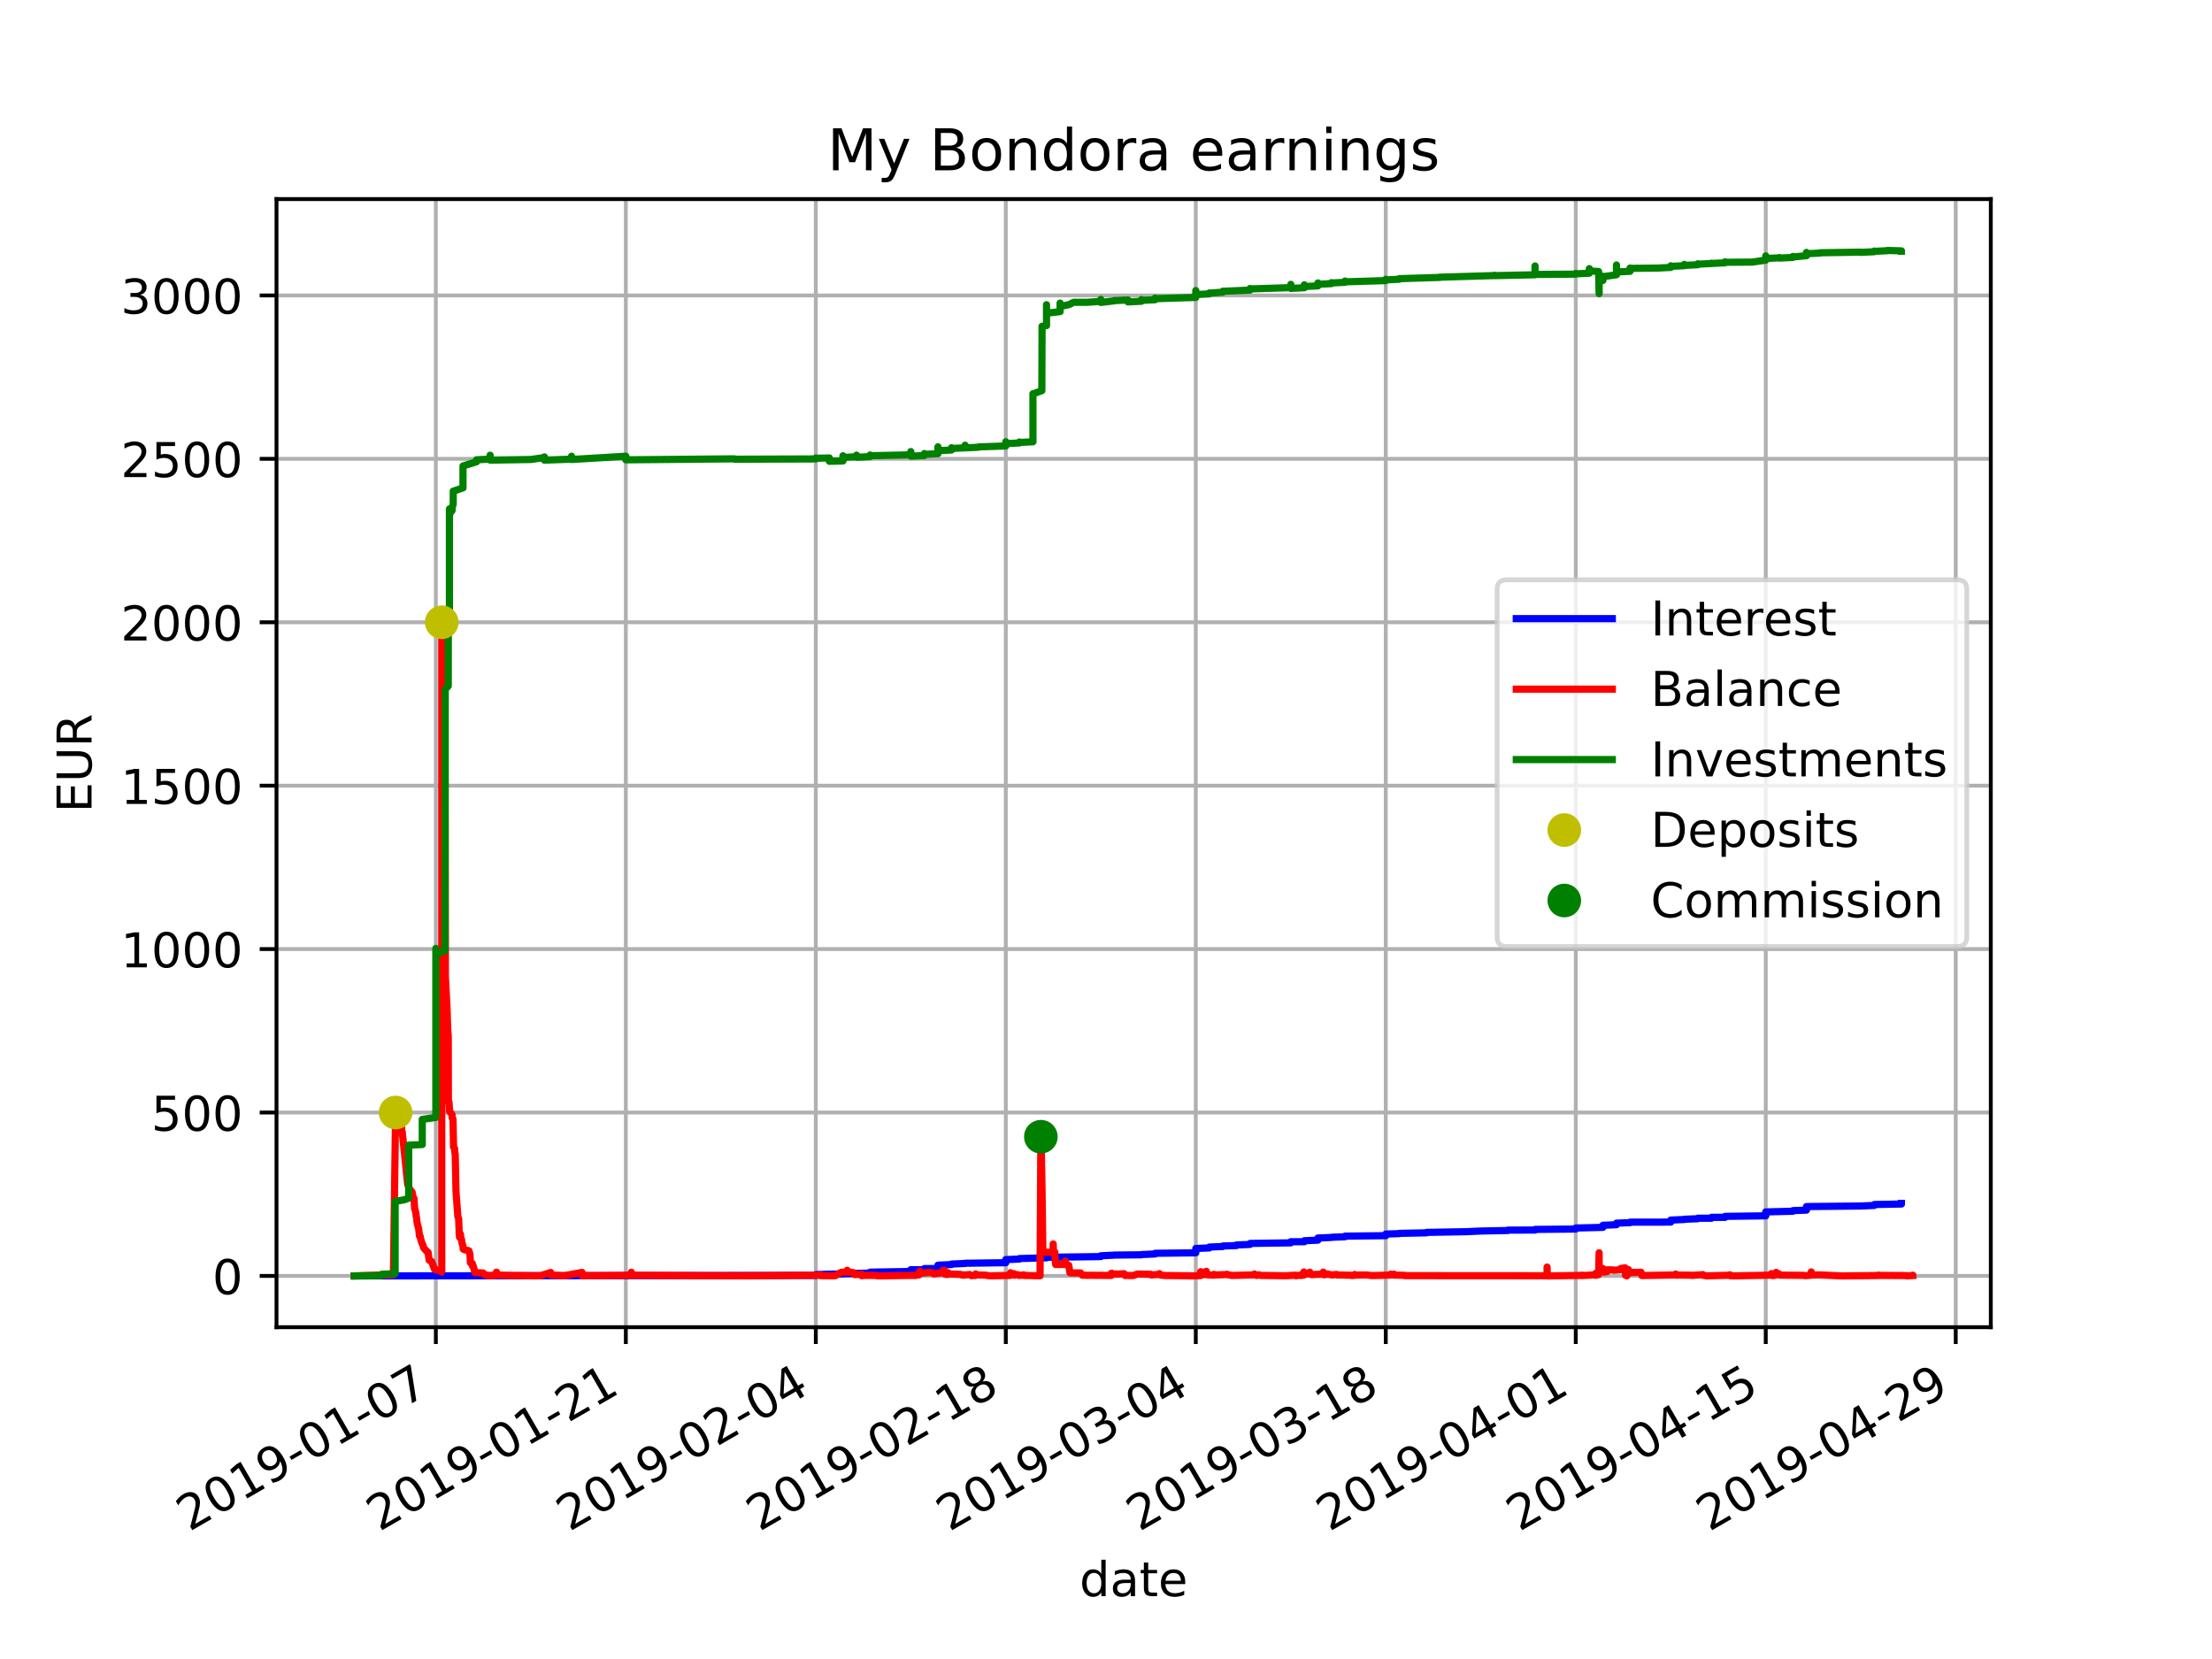 <?xml version="1.0" encoding="utf-8" standalone="no"?>
<!DOCTYPE svg PUBLIC "-//W3C//DTD SVG 1.1//EN"
  "http://www.w3.org/Graphics/SVG/1.1/DTD/svg11.dtd">
<!-- Created with matplotlib (http://matplotlib.org/) -->
<svg height="345.6pt" version="1.1" viewBox="0 0 460.8 345.6" width="460.8pt" xmlns="http://www.w3.org/2000/svg" xmlns:xlink="http://www.w3.org/1999/xlink">
 <defs>
  <style type="text/css">
*{stroke-linecap:butt;stroke-linejoin:round;}
  </style>
 </defs>
 <g id="figure_1">
  <g id="patch_1">
   <path d="M 0 345.6 
L 460.8 345.6 
L 460.8 0 
L 0 0 
z
" style="fill:#ffffff;"/>
  </g>
  <g id="axes_1">
   <g id="patch_2">
    <path d="M 57.6 276.48 
L 414.72 276.48 
L 414.72 41.472 
L 57.6 41.472 
z
" style="fill:#ffffff;"/>
   </g>
   <g id="matplotlib.axis_1">
    <g id="xtick_1">
     <g id="line2d_1">
      <path clip-path="url(#p6dc572ec14)" d="M 90.795 276.48 
L 90.795 41.472 
" style="fill:none;stroke:#b0b0b0;stroke-linecap:square;stroke-width:0.8;"/>
     </g>
     <g id="line2d_2">
      <defs>
       <path d="M 0 0 
L 0 3.5 
" id="m1a61792fec" style="stroke:#000000;stroke-width:0.8;"/>
      </defs>
      <g>
       <use style="stroke:#000000;stroke-width:0.8;" x="90.795" xlink:href="#m1a61792fec" y="276.48"/>
      </g>
     </g>
     <g id="text_1">
      <!-- 2019-01-07 -->
      <defs>
       <path d="M 19.188 8.297 
L 53.609 8.297 
L 53.609 0 
L 7.328 0 
L 7.328 8.297 
Q 12.938 14.109 22.625 23.891 
Q 32.328 33.688 34.812 36.531 
Q 39.547 41.844 41.422 45.531 
Q 43.312 49.219 43.312 52.781 
Q 43.312 58.594 39.234 62.25 
Q 35.156 65.922 28.609 65.922 
Q 23.969 65.922 18.812 64.312 
Q 13.672 62.703 7.812 59.422 
L 7.812 69.391 
Q 13.766 71.781 18.938 73 
Q 24.125 74.219 28.422 74.219 
Q 39.75 74.219 46.484 68.547 
Q 53.219 62.891 53.219 53.422 
Q 53.219 48.922 51.531 44.891 
Q 49.859 40.875 45.406 35.406 
Q 44.188 33.984 37.641 27.219 
Q 31.109 20.453 19.188 8.297 
z
" id="DejaVuSans-32"/>
       <path d="M 31.781 66.406 
Q 24.172 66.406 20.328 58.906 
Q 16.5 51.422 16.5 36.375 
Q 16.5 21.391 20.328 13.891 
Q 24.172 6.391 31.781 6.391 
Q 39.453 6.391 43.281 13.891 
Q 47.125 21.391 47.125 36.375 
Q 47.125 51.422 43.281 58.906 
Q 39.453 66.406 31.781 66.406 
z
M 31.781 74.219 
Q 44.047 74.219 50.516 64.516 
Q 56.984 54.828 56.984 36.375 
Q 56.984 17.969 50.516 8.266 
Q 44.047 -1.422 31.781 -1.422 
Q 19.531 -1.422 13.062 8.266 
Q 6.594 17.969 6.594 36.375 
Q 6.594 54.828 13.062 64.516 
Q 19.531 74.219 31.781 74.219 
z
" id="DejaVuSans-30"/>
       <path d="M 12.406 8.297 
L 28.516 8.297 
L 28.516 63.922 
L 10.984 60.406 
L 10.984 69.391 
L 28.422 72.906 
L 38.281 72.906 
L 38.281 8.297 
L 54.391 8.297 
L 54.391 0 
L 12.406 0 
z
" id="DejaVuSans-31"/>
       <path d="M 10.984 1.516 
L 10.984 10.5 
Q 14.703 8.734 18.5 7.812 
Q 22.312 6.891 25.984 6.891 
Q 35.75 6.891 40.891 13.453 
Q 46.047 20.016 46.781 33.406 
Q 43.953 29.203 39.594 26.953 
Q 35.25 24.703 29.984 24.703 
Q 19.047 24.703 12.672 31.312 
Q 6.297 37.938 6.297 49.422 
Q 6.297 60.641 12.938 67.422 
Q 19.578 74.219 30.609 74.219 
Q 43.266 74.219 49.922 64.516 
Q 56.594 54.828 56.594 36.375 
Q 56.594 19.141 48.406 8.859 
Q 40.234 -1.422 26.422 -1.422 
Q 22.703 -1.422 18.891 -0.688 
Q 15.094 0.047 10.984 1.516 
z
M 30.609 32.422 
Q 37.25 32.422 41.125 36.953 
Q 45.016 41.5 45.016 49.422 
Q 45.016 57.281 41.125 61.844 
Q 37.25 66.406 30.609 66.406 
Q 23.969 66.406 20.094 61.844 
Q 16.219 57.281 16.219 49.422 
Q 16.219 41.5 20.094 36.953 
Q 23.969 32.422 30.609 32.422 
z
" id="DejaVuSans-39"/>
       <path d="M 4.891 31.391 
L 31.203 31.391 
L 31.203 23.391 
L 4.891 23.391 
z
" id="DejaVuSans-2d"/>
       <path d="M 8.203 72.906 
L 55.078 72.906 
L 55.078 68.703 
L 28.609 0 
L 18.312 0 
L 43.219 64.594 
L 8.203 64.594 
z
" id="DejaVuSans-37"/>
      </defs>
      <g transform="translate(39.425 319.118)rotate(-30)scale(0.1 -0.1)">
       <use xlink:href="#DejaVuSans-32"/>
       <use x="63.623" xlink:href="#DejaVuSans-30"/>
       <use x="127.246" xlink:href="#DejaVuSans-31"/>
       <use x="190.869" xlink:href="#DejaVuSans-39"/>
       <use x="254.492" xlink:href="#DejaVuSans-2d"/>
       <use x="290.576" xlink:href="#DejaVuSans-30"/>
       <use x="354.199" xlink:href="#DejaVuSans-31"/>
       <use x="417.822" xlink:href="#DejaVuSans-2d"/>
       <use x="453.906" xlink:href="#DejaVuSans-30"/>
       <use x="517.529" xlink:href="#DejaVuSans-37"/>
      </g>
     </g>
    </g>
    <g id="xtick_2">
     <g id="line2d_3">
      <path clip-path="url(#p6dc572ec14)" d="M 130.372 276.48 
L 130.372 41.472 
" style="fill:none;stroke:#b0b0b0;stroke-linecap:square;stroke-width:0.8;"/>
     </g>
     <g id="line2d_4">
      <g>
       <use style="stroke:#000000;stroke-width:0.8;" x="130.372" xlink:href="#m1a61792fec" y="276.48"/>
      </g>
     </g>
     <g id="text_2">
      <!-- 2019-01-21 -->
      <g transform="translate(79.003 319.118)rotate(-30)scale(0.1 -0.1)">
       <use xlink:href="#DejaVuSans-32"/>
       <use x="63.623" xlink:href="#DejaVuSans-30"/>
       <use x="127.246" xlink:href="#DejaVuSans-31"/>
       <use x="190.869" xlink:href="#DejaVuSans-39"/>
       <use x="254.492" xlink:href="#DejaVuSans-2d"/>
       <use x="290.576" xlink:href="#DejaVuSans-30"/>
       <use x="354.199" xlink:href="#DejaVuSans-31"/>
       <use x="417.822" xlink:href="#DejaVuSans-2d"/>
       <use x="453.906" xlink:href="#DejaVuSans-32"/>
       <use x="517.529" xlink:href="#DejaVuSans-31"/>
      </g>
     </g>
    </g>
    <g id="xtick_3">
     <g id="line2d_5">
      <path clip-path="url(#p6dc572ec14)" d="M 169.95 276.48 
L 169.95 41.472 
" style="fill:none;stroke:#b0b0b0;stroke-linecap:square;stroke-width:0.8;"/>
     </g>
     <g id="line2d_6">
      <g>
       <use style="stroke:#000000;stroke-width:0.8;" x="169.95" xlink:href="#m1a61792fec" y="276.48"/>
      </g>
     </g>
     <g id="text_3">
      <!-- 2019-02-04 -->
      <defs>
       <path d="M 37.797 64.312 
L 12.891 25.391 
L 37.797 25.391 
z
M 35.203 72.906 
L 47.609 72.906 
L 47.609 25.391 
L 58.016 25.391 
L 58.016 17.188 
L 47.609 17.188 
L 47.609 0 
L 37.797 0 
L 37.797 17.188 
L 4.891 17.188 
L 4.891 26.703 
z
" id="DejaVuSans-34"/>
      </defs>
      <g transform="translate(118.58 319.118)rotate(-30)scale(0.1 -0.1)">
       <use xlink:href="#DejaVuSans-32"/>
       <use x="63.623" xlink:href="#DejaVuSans-30"/>
       <use x="127.246" xlink:href="#DejaVuSans-31"/>
       <use x="190.869" xlink:href="#DejaVuSans-39"/>
       <use x="254.492" xlink:href="#DejaVuSans-2d"/>
       <use x="290.576" xlink:href="#DejaVuSans-30"/>
       <use x="354.199" xlink:href="#DejaVuSans-32"/>
       <use x="417.822" xlink:href="#DejaVuSans-2d"/>
       <use x="453.906" xlink:href="#DejaVuSans-30"/>
       <use x="517.529" xlink:href="#DejaVuSans-34"/>
      </g>
     </g>
    </g>
    <g id="xtick_4">
     <g id="line2d_7">
      <path clip-path="url(#p6dc572ec14)" d="M 209.527 276.48 
L 209.527 41.472 
" style="fill:none;stroke:#b0b0b0;stroke-linecap:square;stroke-width:0.8;"/>
     </g>
     <g id="line2d_8">
      <g>
       <use style="stroke:#000000;stroke-width:0.8;" x="209.527" xlink:href="#m1a61792fec" y="276.48"/>
      </g>
     </g>
     <g id="text_4">
      <!-- 2019-02-18 -->
      <defs>
       <path d="M 31.781 34.625 
Q 24.75 34.625 20.719 30.859 
Q 16.703 27.094 16.703 20.516 
Q 16.703 13.922 20.719 10.156 
Q 24.75 6.391 31.781 6.391 
Q 38.812 6.391 42.859 10.172 
Q 46.922 13.969 46.922 20.516 
Q 46.922 27.094 42.891 30.859 
Q 38.875 34.625 31.781 34.625 
z
M 21.922 38.812 
Q 15.578 40.375 12.031 44.719 
Q 8.5 49.078 8.5 55.328 
Q 8.5 64.062 14.719 69.141 
Q 20.953 74.219 31.781 74.219 
Q 42.672 74.219 48.875 69.141 
Q 55.078 64.062 55.078 55.328 
Q 55.078 49.078 51.531 44.719 
Q 48 40.375 41.703 38.812 
Q 48.828 37.156 52.797 32.312 
Q 56.781 27.484 56.781 20.516 
Q 56.781 9.906 50.312 4.234 
Q 43.844 -1.422 31.781 -1.422 
Q 19.734 -1.422 13.25 4.234 
Q 6.781 9.906 6.781 20.516 
Q 6.781 27.484 10.781 32.312 
Q 14.797 37.156 21.922 38.812 
z
M 18.312 54.391 
Q 18.312 48.734 21.844 45.562 
Q 25.391 42.391 31.781 42.391 
Q 38.141 42.391 41.719 45.562 
Q 45.312 48.734 45.312 54.391 
Q 45.312 60.062 41.719 63.234 
Q 38.141 66.406 31.781 66.406 
Q 25.391 66.406 21.844 63.234 
Q 18.312 60.062 18.312 54.391 
z
" id="DejaVuSans-38"/>
      </defs>
      <g transform="translate(158.158 319.118)rotate(-30)scale(0.1 -0.1)">
       <use xlink:href="#DejaVuSans-32"/>
       <use x="63.623" xlink:href="#DejaVuSans-30"/>
       <use x="127.246" xlink:href="#DejaVuSans-31"/>
       <use x="190.869" xlink:href="#DejaVuSans-39"/>
       <use x="254.492" xlink:href="#DejaVuSans-2d"/>
       <use x="290.576" xlink:href="#DejaVuSans-30"/>
       <use x="354.199" xlink:href="#DejaVuSans-32"/>
       <use x="417.822" xlink:href="#DejaVuSans-2d"/>
       <use x="453.906" xlink:href="#DejaVuSans-31"/>
       <use x="517.529" xlink:href="#DejaVuSans-38"/>
      </g>
     </g>
    </g>
    <g id="xtick_5">
     <g id="line2d_9">
      <path clip-path="url(#p6dc572ec14)" d="M 249.105 276.48 
L 249.105 41.472 
" style="fill:none;stroke:#b0b0b0;stroke-linecap:square;stroke-width:0.8;"/>
     </g>
     <g id="line2d_10">
      <g>
       <use style="stroke:#000000;stroke-width:0.8;" x="249.105" xlink:href="#m1a61792fec" y="276.48"/>
      </g>
     </g>
     <g id="text_5">
      <!-- 2019-03-04 -->
      <defs>
       <path d="M 40.578 39.312 
Q 47.656 37.797 51.625 33 
Q 55.609 28.219 55.609 21.188 
Q 55.609 10.406 48.188 4.484 
Q 40.766 -1.422 27.094 -1.422 
Q 22.516 -1.422 17.656 -0.516 
Q 12.797 0.391 7.625 2.203 
L 7.625 11.719 
Q 11.719 9.328 16.594 8.109 
Q 21.484 6.891 26.812 6.891 
Q 36.078 6.891 40.938 10.547 
Q 45.797 14.203 45.797 21.188 
Q 45.797 27.641 41.281 31.266 
Q 36.766 34.906 28.719 34.906 
L 20.219 34.906 
L 20.219 43.016 
L 29.109 43.016 
Q 36.375 43.016 40.234 45.922 
Q 44.094 48.828 44.094 54.297 
Q 44.094 59.906 40.109 62.906 
Q 36.141 65.922 28.719 65.922 
Q 24.656 65.922 20.016 65.031 
Q 15.375 64.156 9.812 62.312 
L 9.812 71.094 
Q 15.438 72.656 20.344 73.438 
Q 25.25 74.219 29.594 74.219 
Q 40.828 74.219 47.359 69.109 
Q 53.906 64.016 53.906 55.328 
Q 53.906 49.266 50.438 45.094 
Q 46.969 40.922 40.578 39.312 
z
" id="DejaVuSans-33"/>
      </defs>
      <g transform="translate(197.735 319.118)rotate(-30)scale(0.1 -0.1)">
       <use xlink:href="#DejaVuSans-32"/>
       <use x="63.623" xlink:href="#DejaVuSans-30"/>
       <use x="127.246" xlink:href="#DejaVuSans-31"/>
       <use x="190.869" xlink:href="#DejaVuSans-39"/>
       <use x="254.492" xlink:href="#DejaVuSans-2d"/>
       <use x="290.576" xlink:href="#DejaVuSans-30"/>
       <use x="354.199" xlink:href="#DejaVuSans-33"/>
       <use x="417.822" xlink:href="#DejaVuSans-2d"/>
       <use x="453.906" xlink:href="#DejaVuSans-30"/>
       <use x="517.529" xlink:href="#DejaVuSans-34"/>
      </g>
     </g>
    </g>
    <g id="xtick_6">
     <g id="line2d_11">
      <path clip-path="url(#p6dc572ec14)" d="M 288.682 276.48 
L 288.682 41.472 
" style="fill:none;stroke:#b0b0b0;stroke-linecap:square;stroke-width:0.8;"/>
     </g>
     <g id="line2d_12">
      <g>
       <use style="stroke:#000000;stroke-width:0.8;" x="288.682" xlink:href="#m1a61792fec" y="276.48"/>
      </g>
     </g>
     <g id="text_6">
      <!-- 2019-03-18 -->
      <g transform="translate(237.313 319.118)rotate(-30)scale(0.1 -0.1)">
       <use xlink:href="#DejaVuSans-32"/>
       <use x="63.623" xlink:href="#DejaVuSans-30"/>
       <use x="127.246" xlink:href="#DejaVuSans-31"/>
       <use x="190.869" xlink:href="#DejaVuSans-39"/>
       <use x="254.492" xlink:href="#DejaVuSans-2d"/>
       <use x="290.576" xlink:href="#DejaVuSans-30"/>
       <use x="354.199" xlink:href="#DejaVuSans-33"/>
       <use x="417.822" xlink:href="#DejaVuSans-2d"/>
       <use x="453.906" xlink:href="#DejaVuSans-31"/>
       <use x="517.529" xlink:href="#DejaVuSans-38"/>
      </g>
     </g>
    </g>
    <g id="xtick_7">
     <g id="line2d_13">
      <path clip-path="url(#p6dc572ec14)" d="M 328.26 276.48 
L 328.26 41.472 
" style="fill:none;stroke:#b0b0b0;stroke-linecap:square;stroke-width:0.8;"/>
     </g>
     <g id="line2d_14">
      <g>
       <use style="stroke:#000000;stroke-width:0.8;" x="328.26" xlink:href="#m1a61792fec" y="276.48"/>
      </g>
     </g>
     <g id="text_7">
      <!-- 2019-04-01 -->
      <g transform="translate(276.89 319.118)rotate(-30)scale(0.1 -0.1)">
       <use xlink:href="#DejaVuSans-32"/>
       <use x="63.623" xlink:href="#DejaVuSans-30"/>
       <use x="127.246" xlink:href="#DejaVuSans-31"/>
       <use x="190.869" xlink:href="#DejaVuSans-39"/>
       <use x="254.492" xlink:href="#DejaVuSans-2d"/>
       <use x="290.576" xlink:href="#DejaVuSans-30"/>
       <use x="354.199" xlink:href="#DejaVuSans-34"/>
       <use x="417.822" xlink:href="#DejaVuSans-2d"/>
       <use x="453.906" xlink:href="#DejaVuSans-30"/>
       <use x="517.529" xlink:href="#DejaVuSans-31"/>
      </g>
     </g>
    </g>
    <g id="xtick_8">
     <g id="line2d_15">
      <path clip-path="url(#p6dc572ec14)" d="M 367.837 276.48 
L 367.837 41.472 
" style="fill:none;stroke:#b0b0b0;stroke-linecap:square;stroke-width:0.8;"/>
     </g>
     <g id="line2d_16">
      <g>
       <use style="stroke:#000000;stroke-width:0.8;" x="367.837" xlink:href="#m1a61792fec" y="276.48"/>
      </g>
     </g>
     <g id="text_8">
      <!-- 2019-04-15 -->
      <defs>
       <path d="M 10.797 72.906 
L 49.516 72.906 
L 49.516 64.594 
L 19.828 64.594 
L 19.828 46.734 
Q 21.969 47.469 24.109 47.828 
Q 26.266 48.188 28.422 48.188 
Q 40.625 48.188 47.75 41.5 
Q 54.891 34.812 54.891 23.391 
Q 54.891 11.625 47.562 5.094 
Q 40.234 -1.422 26.906 -1.422 
Q 22.312 -1.422 17.547 -0.641 
Q 12.797 0.141 7.719 1.703 
L 7.719 11.625 
Q 12.109 9.234 16.797 8.062 
Q 21.484 6.891 26.703 6.891 
Q 35.156 6.891 40.078 11.328 
Q 45.016 15.766 45.016 23.391 
Q 45.016 31 40.078 35.438 
Q 35.156 39.891 26.703 39.891 
Q 22.75 39.891 18.812 39.016 
Q 14.891 38.141 10.797 36.281 
z
" id="DejaVuSans-35"/>
      </defs>
      <g transform="translate(316.468 319.118)rotate(-30)scale(0.1 -0.1)">
       <use xlink:href="#DejaVuSans-32"/>
       <use x="63.623" xlink:href="#DejaVuSans-30"/>
       <use x="127.246" xlink:href="#DejaVuSans-31"/>
       <use x="190.869" xlink:href="#DejaVuSans-39"/>
       <use x="254.492" xlink:href="#DejaVuSans-2d"/>
       <use x="290.576" xlink:href="#DejaVuSans-30"/>
       <use x="354.199" xlink:href="#DejaVuSans-34"/>
       <use x="417.822" xlink:href="#DejaVuSans-2d"/>
       <use x="453.906" xlink:href="#DejaVuSans-31"/>
       <use x="517.529" xlink:href="#DejaVuSans-35"/>
      </g>
     </g>
    </g>
    <g id="xtick_9">
     <g id="line2d_17">
      <path clip-path="url(#p6dc572ec14)" d="M 407.415 276.48 
L 407.415 41.472 
" style="fill:none;stroke:#b0b0b0;stroke-linecap:square;stroke-width:0.8;"/>
     </g>
     <g id="line2d_18">
      <g>
       <use style="stroke:#000000;stroke-width:0.8;" x="407.415" xlink:href="#m1a61792fec" y="276.48"/>
      </g>
     </g>
     <g id="text_9">
      <!-- 2019-04-29 -->
      <g transform="translate(356.046 319.118)rotate(-30)scale(0.1 -0.1)">
       <use xlink:href="#DejaVuSans-32"/>
       <use x="63.623" xlink:href="#DejaVuSans-30"/>
       <use x="127.246" xlink:href="#DejaVuSans-31"/>
       <use x="190.869" xlink:href="#DejaVuSans-39"/>
       <use x="254.492" xlink:href="#DejaVuSans-2d"/>
       <use x="290.576" xlink:href="#DejaVuSans-30"/>
       <use x="354.199" xlink:href="#DejaVuSans-34"/>
       <use x="417.822" xlink:href="#DejaVuSans-2d"/>
       <use x="453.906" xlink:href="#DejaVuSans-32"/>
       <use x="517.529" xlink:href="#DejaVuSans-39"/>
      </g>
     </g>
    </g>
    <g id="text_10">
     <!-- date -->
     <defs>
      <path d="M 45.406 46.391 
L 45.406 75.984 
L 54.391 75.984 
L 54.391 0 
L 45.406 0 
L 45.406 8.203 
Q 42.578 3.328 38.25 0.953 
Q 33.938 -1.422 27.875 -1.422 
Q 17.969 -1.422 11.734 6.484 
Q 5.516 14.406 5.516 27.297 
Q 5.516 40.188 11.734 48.094 
Q 17.969 56 27.875 56 
Q 33.938 56 38.25 53.625 
Q 42.578 51.266 45.406 46.391 
z
M 14.797 27.297 
Q 14.797 17.391 18.875 11.75 
Q 22.953 6.109 30.078 6.109 
Q 37.203 6.109 41.297 11.75 
Q 45.406 17.391 45.406 27.297 
Q 45.406 37.203 41.297 42.844 
Q 37.203 48.484 30.078 48.484 
Q 22.953 48.484 18.875 42.844 
Q 14.797 37.203 14.797 27.297 
z
" id="DejaVuSans-64"/>
      <path d="M 34.281 27.484 
Q 23.391 27.484 19.188 25 
Q 14.984 22.516 14.984 16.5 
Q 14.984 11.719 18.141 8.906 
Q 21.297 6.109 26.703 6.109 
Q 34.188 6.109 38.703 11.406 
Q 43.219 16.703 43.219 25.484 
L 43.219 27.484 
z
M 52.203 31.203 
L 52.203 0 
L 43.219 0 
L 43.219 8.297 
Q 40.141 3.328 35.547 0.953 
Q 30.953 -1.422 24.312 -1.422 
Q 15.922 -1.422 10.953 3.297 
Q 6 8.016 6 15.922 
Q 6 25.141 12.172 29.828 
Q 18.359 34.516 30.609 34.516 
L 43.219 34.516 
L 43.219 35.406 
Q 43.219 41.609 39.141 45 
Q 35.062 48.391 27.688 48.391 
Q 23 48.391 18.547 47.266 
Q 14.109 46.141 10.016 43.891 
L 10.016 52.203 
Q 14.938 54.109 19.578 55.047 
Q 24.219 56 28.609 56 
Q 40.484 56 46.344 49.844 
Q 52.203 43.703 52.203 31.203 
z
" id="DejaVuSans-61"/>
      <path d="M 18.312 70.219 
L 18.312 54.688 
L 36.812 54.688 
L 36.812 47.703 
L 18.312 47.703 
L 18.312 18.016 
Q 18.312 11.328 20.141 9.422 
Q 21.969 7.516 27.594 7.516 
L 36.812 7.516 
L 36.812 0 
L 27.594 0 
Q 17.188 0 13.234 3.875 
Q 9.281 7.766 9.281 18.016 
L 9.281 47.703 
L 2.688 47.703 
L 2.688 54.688 
L 9.281 54.688 
L 9.281 70.219 
z
" id="DejaVuSans-74"/>
      <path d="M 56.203 29.594 
L 56.203 25.203 
L 14.891 25.203 
Q 15.484 15.922 20.484 11.062 
Q 25.484 6.203 34.422 6.203 
Q 39.594 6.203 44.453 7.469 
Q 49.312 8.734 54.109 11.281 
L 54.109 2.781 
Q 49.266 0.734 44.188 -0.344 
Q 39.109 -1.422 33.891 -1.422 
Q 20.797 -1.422 13.156 6.188 
Q 5.516 13.812 5.516 26.812 
Q 5.516 40.234 12.766 48.109 
Q 20.016 56 32.328 56 
Q 43.359 56 49.781 48.891 
Q 56.203 41.797 56.203 29.594 
z
M 47.219 32.234 
Q 47.125 39.594 43.094 43.984 
Q 39.062 48.391 32.422 48.391 
Q 24.906 48.391 20.391 44.141 
Q 15.875 39.891 15.188 32.172 
z
" id="DejaVuSans-65"/>
     </defs>
     <g transform="translate(224.885 332.518)scale(0.1 -0.1)">
      <use xlink:href="#DejaVuSans-64"/>
      <use x="63.477" xlink:href="#DejaVuSans-61"/>
      <use x="124.756" xlink:href="#DejaVuSans-74"/>
      <use x="163.965" xlink:href="#DejaVuSans-65"/>
     </g>
    </g>
   </g>
   <g id="matplotlib.axis_2">
    <g id="ytick_1">
     <g id="line2d_19">
      <path clip-path="url(#p6dc572ec14)" d="M 57.6 265.798 
L 414.72 265.798 
" style="fill:none;stroke:#b0b0b0;stroke-linecap:square;stroke-width:0.8;"/>
     </g>
     <g id="line2d_20">
      <defs>
       <path d="M 0 0 
L -3.5 0 
" id="m0365a1ef6f" style="stroke:#000000;stroke-width:0.8;"/>
      </defs>
      <g>
       <use style="stroke:#000000;stroke-width:0.8;" x="57.6" xlink:href="#m0365a1ef6f" y="265.798"/>
      </g>
     </g>
     <g id="text_11">
      <!-- 0 -->
      <g transform="translate(44.237 269.597)scale(0.1 -0.1)">
       <use xlink:href="#DejaVuSans-30"/>
      </g>
     </g>
    </g>
    <g id="ytick_2">
     <g id="line2d_21">
      <path clip-path="url(#p6dc572ec14)" d="M 57.6 231.755 
L 414.72 231.755 
" style="fill:none;stroke:#b0b0b0;stroke-linecap:square;stroke-width:0.8;"/>
     </g>
     <g id="line2d_22">
      <g>
       <use style="stroke:#000000;stroke-width:0.8;" x="57.6" xlink:href="#m0365a1ef6f" y="231.755"/>
      </g>
     </g>
     <g id="text_12">
      <!-- 500 -->
      <g transform="translate(31.512 235.554)scale(0.1 -0.1)">
       <use xlink:href="#DejaVuSans-35"/>
       <use x="63.623" xlink:href="#DejaVuSans-30"/>
       <use x="127.246" xlink:href="#DejaVuSans-30"/>
      </g>
     </g>
    </g>
    <g id="ytick_3">
     <g id="line2d_23">
      <path clip-path="url(#p6dc572ec14)" d="M 57.6 197.712 
L 414.72 197.712 
" style="fill:none;stroke:#b0b0b0;stroke-linecap:square;stroke-width:0.8;"/>
     </g>
     <g id="line2d_24">
      <g>
       <use style="stroke:#000000;stroke-width:0.8;" x="57.6" xlink:href="#m0365a1ef6f" y="197.712"/>
      </g>
     </g>
     <g id="text_13">
      <!-- 1000 -->
      <g transform="translate(25.15 201.512)scale(0.1 -0.1)">
       <use xlink:href="#DejaVuSans-31"/>
       <use x="63.623" xlink:href="#DejaVuSans-30"/>
       <use x="127.246" xlink:href="#DejaVuSans-30"/>
       <use x="190.869" xlink:href="#DejaVuSans-30"/>
      </g>
     </g>
    </g>
    <g id="ytick_4">
     <g id="line2d_25">
      <path clip-path="url(#p6dc572ec14)" d="M 57.6 163.67 
L 414.72 163.67 
" style="fill:none;stroke:#b0b0b0;stroke-linecap:square;stroke-width:0.8;"/>
     </g>
     <g id="line2d_26">
      <g>
       <use style="stroke:#000000;stroke-width:0.8;" x="57.6" xlink:href="#m0365a1ef6f" y="163.67"/>
      </g>
     </g>
     <g id="text_14">
      <!-- 1500 -->
      <g transform="translate(25.15 167.469)scale(0.1 -0.1)">
       <use xlink:href="#DejaVuSans-31"/>
       <use x="63.623" xlink:href="#DejaVuSans-35"/>
       <use x="127.246" xlink:href="#DejaVuSans-30"/>
       <use x="190.869" xlink:href="#DejaVuSans-30"/>
      </g>
     </g>
    </g>
    <g id="ytick_5">
     <g id="line2d_27">
      <path clip-path="url(#p6dc572ec14)" d="M 57.6 129.627 
L 414.72 129.627 
" style="fill:none;stroke:#b0b0b0;stroke-linecap:square;stroke-width:0.8;"/>
     </g>
     <g id="line2d_28">
      <g>
       <use style="stroke:#000000;stroke-width:0.8;" x="57.6" xlink:href="#m0365a1ef6f" y="129.627"/>
      </g>
     </g>
     <g id="text_15">
      <!-- 2000 -->
      <g transform="translate(25.15 133.426)scale(0.1 -0.1)">
       <use xlink:href="#DejaVuSans-32"/>
       <use x="63.623" xlink:href="#DejaVuSans-30"/>
       <use x="127.246" xlink:href="#DejaVuSans-30"/>
       <use x="190.869" xlink:href="#DejaVuSans-30"/>
      </g>
     </g>
    </g>
    <g id="ytick_6">
     <g id="line2d_29">
      <path clip-path="url(#p6dc572ec14)" d="M 57.6 95.584 
L 414.72 95.584 
" style="fill:none;stroke:#b0b0b0;stroke-linecap:square;stroke-width:0.8;"/>
     </g>
     <g id="line2d_30">
      <g>
       <use style="stroke:#000000;stroke-width:0.8;" x="57.6" xlink:href="#m0365a1ef6f" y="95.584"/>
      </g>
     </g>
     <g id="text_16">
      <!-- 2500 -->
      <g transform="translate(25.15 99.383)scale(0.1 -0.1)">
       <use xlink:href="#DejaVuSans-32"/>
       <use x="63.623" xlink:href="#DejaVuSans-35"/>
       <use x="127.246" xlink:href="#DejaVuSans-30"/>
       <use x="190.869" xlink:href="#DejaVuSans-30"/>
      </g>
     </g>
    </g>
    <g id="ytick_7">
     <g id="line2d_31">
      <path clip-path="url(#p6dc572ec14)" d="M 57.6 61.541 
L 414.72 61.541 
" style="fill:none;stroke:#b0b0b0;stroke-linecap:square;stroke-width:0.8;"/>
     </g>
     <g id="line2d_32">
      <g>
       <use style="stroke:#000000;stroke-width:0.8;" x="57.6" xlink:href="#m0365a1ef6f" y="61.541"/>
      </g>
     </g>
     <g id="text_17">
      <!-- 3000 -->
      <g transform="translate(25.15 65.341)scale(0.1 -0.1)">
       <use xlink:href="#DejaVuSans-33"/>
       <use x="63.623" xlink:href="#DejaVuSans-30"/>
       <use x="127.246" xlink:href="#DejaVuSans-30"/>
       <use x="190.869" xlink:href="#DejaVuSans-30"/>
      </g>
     </g>
    </g>
    <g id="text_18">
     <!-- EUR -->
     <defs>
      <path d="M 9.812 72.906 
L 55.906 72.906 
L 55.906 64.594 
L 19.672 64.594 
L 19.672 43.016 
L 54.391 43.016 
L 54.391 34.719 
L 19.672 34.719 
L 19.672 8.297 
L 56.781 8.297 
L 56.781 0 
L 9.812 0 
z
" id="DejaVuSans-45"/>
      <path d="M 8.688 72.906 
L 18.609 72.906 
L 18.609 28.609 
Q 18.609 16.891 22.844 11.734 
Q 27.094 6.594 36.625 6.594 
Q 46.094 6.594 50.344 11.734 
Q 54.594 16.891 54.594 28.609 
L 54.594 72.906 
L 64.5 72.906 
L 64.5 27.391 
Q 64.5 13.141 57.438 5.859 
Q 50.391 -1.422 36.625 -1.422 
Q 22.797 -1.422 15.734 5.859 
Q 8.688 13.141 8.688 27.391 
z
" id="DejaVuSans-55"/>
      <path d="M 44.391 34.188 
Q 47.562 33.109 50.562 29.594 
Q 53.562 26.078 56.594 19.922 
L 66.609 0 
L 56 0 
L 46.688 18.703 
Q 43.062 26.031 39.672 28.422 
Q 36.281 30.812 30.422 30.812 
L 19.672 30.812 
L 19.672 0 
L 9.812 0 
L 9.812 72.906 
L 32.078 72.906 
Q 44.578 72.906 50.734 67.672 
Q 56.891 62.453 56.891 51.906 
Q 56.891 45.016 53.688 40.469 
Q 50.484 35.938 44.391 34.188 
z
M 19.672 64.797 
L 19.672 38.922 
L 32.078 38.922 
Q 39.203 38.922 42.844 42.219 
Q 46.484 45.516 46.484 51.906 
Q 46.484 58.297 42.844 61.547 
Q 39.203 64.797 32.078 64.797 
z
" id="DejaVuSans-52"/>
     </defs>
     <g transform="translate(19.07 169.269)rotate(-90)scale(0.1 -0.1)">
      <use xlink:href="#DejaVuSans-45"/>
      <use x="63.184" xlink:href="#DejaVuSans-55"/>
      <use x="136.377" xlink:href="#DejaVuSans-52"/>
     </g>
    </g>
   </g>
   <g id="line2d_33">
    <path clip-path="url(#p6dc572ec14)" d="M 73.833 265.798 
L 169.95 265.689 
L 169.95 265.518 
L 175.604 265.363 
L 175.604 265.346 
L 181.258 265.2 
L 181.258 265.015 
L 189.738 264.87 
L 189.738 264.503 
L 189.738 264.503 
L 192.565 264.503 
L 192.565 264.394 
L 192.565 264.266 
L 195.392 264.266 
L 195.392 264.161 
L 195.392 263.564 
L 198.219 263.429 
L 198.219 263.324 
L 201.046 263.202 
L 201.046 263.158 
L 209.527 263.044 
L 209.527 262.394 
L 212.354 262.291 
L 212.354 262.18 
L 218.008 262.023 
L 218.008 261.914 
L 218.008 261.914 
L 229.316 261.771 
L 229.316 261.602 
L 229.316 261.602 
L 232.143 261.467 
L 232.143 261.454 
L 237.797 261.397 
L 237.797 261.349 
L 240.624 261.225 
L 240.624 261.084 
L 249.105 260.984 
L 249.105 260.08 
L 251.932 259.969 
L 251.932 259.789 
L 254.759 259.662 
L 254.759 259.563 
L 257.586 259.474 
L 257.586 259.347 
L 260.413 259.236 
L 260.413 259.027 
L 268.894 258.906 
L 268.894 258.677 
L 271.721 258.677 
L 271.721 258.572 
L 271.721 258.465 
L 274.547 258.348 
L 274.547 257.902 
L 274.547 257.902 
L 277.374 257.783 
L 277.374 257.745 
L 280.201 257.635 
L 280.201 257.511 
L 288.682 257.413 
L 288.682 257.075 
L 291.509 256.984 
L 291.509 256.934 
L 297.163 256.818 
L 297.163 256.818 
L 297.163 256.729 
L 305.644 256.584 
L 305.644 256.574 
L 308.471 256.448 
L 308.471 256.447 
L 314.125 256.334 
L 314.125 256.334 
L 314.125 256.259 
L 319.779 256.238 
L 319.779 256.174 
L 319.779 256.109 
L 328.26 256.031 
L 328.26 255.818 
L 333.914 255.683 
L 333.914 255.248 
L 336.741 255.135 
L 336.741 254.805 
L 339.568 254.703 
L 339.568 254.602 
L 348.049 254.586 
L 348.049 254.499 
L 348.049 254.165 
L 350.876 254.045 
L 350.876 253.991 
L 353.703 253.882 
L 353.703 253.882 
L 353.703 253.778 
L 356.53 253.778 
L 356.53 253.699 
L 356.53 253.594 
L 359.357 253.594 
L 359.357 253.517 
L 359.357 253.392 
L 367.837 253.28 
L 367.837 252.464 
L 373.491 252.323 
L 373.491 252.196 
L 376.318 252.088 
L 376.318 251.35 
L 387.626 251.234 
L 390.453 251.112 
L 390.453 250.922 
L 396.107 250.819 
L 396.107 250.685 
L 396.107 250.685 
" style="fill:none;stroke:#0000ff;stroke-linecap:square;stroke-width:1.5;"/>
   </g>
   <g id="line2d_34">
    <path clip-path="url(#p6dc572ec14)" d="M 73.833 265.798 
L 81.958 265.525 
L 82.413 231.483 
L 82.994 231.619 
L 83.103 232.096 
L 83.336 232.164 
L 83.433 232.844 
L 83.543 233.117 
L 83.679 235.568 
L 83.8 235.84 
L 84.918 246.734 
L 85.38 247.755 
L 85.859 248.368 
L 86.076 249.593 
L 86.242 249.662 
L 86.382 251.84 
L 86.478 252.045 
L 86.644 252.793 
L 86.675 253.202 
L 86.779 253.747 
L 86.889 254.7 
L 87.014 255.245 
L 87.228 256.062 
L 87.383 257.491 
L 87.529 257.559 
L 87.669 258.24 
L 87.872 258.921 
L 88.068 259.262 
L 88.253 259.942 
L 88.848 260.623 
L 89.18 260.896 
L 89.402 262.53 
L 89.922 262.802 
L 90.073 263.211 
L 90.533 264.436 
L 91.9 264.845 
L 91.971 264.981 
L 92.003 264.64 
L 92.025 264.776 
L 92.027 128.605 
L 92.136 129.694 
L 92.303 134.188 
L 92.424 135.481 
L 92.54 140.724 
L 92.692 145.49 
L 92.785 203.431 
L 93.122 209.897 
L 93.271 214.663 
L 93.381 215.753 
L 93.408 229.492 
L 93.531 229.56 
L 93.661 231.535 
L 94.176 232.204 
L 94.182 232.856 
L 94.36 233.129 
L 94.412 235.171 
L 94.481 238.984 
L 94.598 239.034 
L 94.696 239.238 
L 94.785 240.328 
L 94.832 240.464 
L 94.987 247.885 
L 95.023 248.702 
L 95.382 253.468 
L 95.55 253.877 
L 95.663 257.077 
L 95.728 257.757 
L 95.911 257.075 
L 96.032 258.097 
L 96.151 258.233 
L 96.227 258.912 
L 96.449 259.525 
L 96.493 260.206 
L 96.761 260.342 
L 97.674 260.546 
L 97.899 261.295 
L 97.994 263.065 
L 98.392 263.201 
L 98.395 263.678 
L 98.582 263.746 
L 98.954 265.108 
L 100.61 265.175 
L 100.814 265.379 
L 100.857 265.515 
L 101.778 265.72 
L 103.074 265.698 
L 103.429 265.013 
L 103.462 265.149 
L 103.635 265.557 
L 103.666 265.625 
L 106.348 265.693 
L 112.591 265.761 
L 114.718 265.071 
L 114.751 265.616 
L 117.564 265.752 
L 121.246 265.064 
L 121.255 265.132 
L 121.283 265.745 
L 131.516 265.676 
L 131.516 265.026 
L 131.523 265.706 
L 132.144 265.665 
L 143.546 265.732 
L 154.69 265.774 
L 170.911 265.658 
L 170.911 265.535 
L 170.949 265.739 
L 170.996 265.722 
L 171.115 265.702 
L 171.397 265.77 
L 173.999 265.757 
L 175.208 265.051 
L 176.488 264.985 
L 176.488 264.627 
L 176.58 264.968 
L 177.745 265.103 
L 177.745 265.097 
L 178.063 265.505 
L 179.375 265.483 
L 179.538 265.763 
L 179.569 265.483 
L 179.657 265.551 
L 179.679 265.687 
L 182.485 265.684 
L 182.567 265.752 
L 183.292 265.794 
L 190.603 265.677 
L 190.653 265.723 
L 190.666 265.654 
L 191.115 265.546 
L 191.115 265.482 
L 191.21 265.619 
L 191.502 265.554 
L 191.581 264.827 
L 191.596 264.895 
L 191.711 265.099 
L 191.782 265.235 
L 193.465 265.082 
L 193.465 265.016 
L 193.48 265.084 
L 193.556 265.084 
L 194.397 265.176 
L 194.529 265.38 
L 196.314 265.131 
L 196.372 264.688 
L 196.577 264.71 
L 196.661 264.879 
L 196.706 264.643 
L 196.746 264.983 
L 196.813 265.256 
L 196.885 265.318 
L 196.906 265.455 
L 197.37 265.495 
L 197.526 265.132 
L 197.595 265.2 
L 197.629 265.404 
L 200.162 265.478 
L 200.278 265.587 
L 200.73 265.649 
L 200.788 265.553 
L 200.808 265.621 
L 202.015 265.51 
L 202.015 265.495 
L 202.06 265.563 
L 202.361 265.755 
L 202.361 265.734 
L 202.953 265.687 
L 203.073 265.515 
L 203.083 265.583 
L 203.158 265.719 
L 203.241 265.379 
L 203.312 265.515 
L 203.421 265.583 
L 203.421 265.58 
L 205.451 265.646 
L 205.658 265.713 
L 205.658 265.711 
L 206.153 265.779 
L 210.468 265.692 
L 210.516 265.129 
L 210.574 265.197 
L 210.838 265.394 
L 211.044 265.459 
L 211.05 265.595 
L 211.252 265.33 
L 211.287 265.466 
L 211.34 265.656 
L 211.561 265.56 
L 211.561 265.537 
L 212.138 265.565 
L 212.14 265.633 
L 212.271 265.701 
L 213.233 265.608 
L 213.233 265.561 
L 213.334 265.698 
L 216.662 265.773 
L 216.83 236.774 
L 216.915 238.852 
L 217.067 247.224 
L 217.246 260.562 
L 217.472 260.611 
L 217.507 260.679 
L 217.871 260.883 
L 219.366 260.84 
L 219.399 259.136 
L 219.452 260.77 
L 219.734 260.838 
L 219.835 262.881 
L 219.903 263.017 
L 219.921 263.426 
L 221.814 263.416 
L 221.932 262.718 
L 221.946 263.058 
L 222.05 263.466 
L 222.05 263.463 
L 222.639 263.583 
L 222.887 265.145 
L 223.612 265.179 
L 225.115 265.178 
L 225.487 265.655 
L 231.496 265.699 
L 231.496 265.259 
L 231.584 265.396 
L 231.659 265.249 
L 231.67 265.454 
L 234.084 265.361 
L 234.084 265.319 
L 234.238 265.387 
L 234.393 265.727 
L 234.437 265.687 
L 236.041 265.724 
L 236.954 265.398 
L 239.74 265.461 
L 239.807 265.598 
L 241.522 265.471 
L 241.522 265.323 
L 241.603 265.391 
L 241.78 265.634 
L 242.725 265.712 
L 248.92 265.78 
L 248.92 265.779 
L 250.109 265.715 
L 250.109 264.923 
L 250.375 264.992 
L 250.507 265.373 
L 250.711 265.425 
L 250.721 265.561 
L 250.821 265.483 
L 251.283 265.535 
L 251.283 265.522 
L 251.283 264.832 
L 251.364 265.104 
L 251.592 265.581 
L 252.863 265.648 
L 252.863 265.567 
L 252.863 265.473 
L 252.948 265.609 
L 255.592 265.508 
L 255.592 265.446 
L 255.905 265.582 
L 255.905 265.565 
L 256.299 265.635 
L 256.514 265.703 
L 261.309 265.585 
L 261.309 265.392 
L 261.355 265.46 
L 261.777 265.702 
L 261.777 265.697 
L 262.244 265.628 
L 262.244 265.56 
L 262.265 265.628 
L 262.698 265.696 
L 267.886 265.761 
L 267.886 265.755 
L 268.068 265.753 
L 269.868 265.65 
L 269.868 265.628 
L 269.915 265.764 
L 270.948 265.627 
L 270.948 265.592 
L 270.989 265.728 
L 271.407 265.617 
L 271.469 265.581 
L 271.557 265.649 
L 271.617 264.981 
L 271.692 265.458 
L 272.604 265.348 
L 272.604 265.337 
L 272.745 265.334 
L 272.844 265.025 
L 272.85 265.297 
L 272.98 265.386 
L 273.177 265.522 
L 275.557 265.428 
L 275.659 265.01 
L 275.828 265.555 
L 276.574 265.449 
L 276.574 265.381 
L 276.597 265.449 
L 277.312 265.541 
L 277.428 265.609 
L 278.333 265.495 
L 278.333 265.479 
L 278.402 265.548 
L 278.573 265.603 
L 278.573 265.53 
L 278.707 265.598 
L 281.425 265.658 
L 281.629 265.726 
L 282.213 265.671 
L 282.213 265.495 
L 282.259 265.631 
L 284.719 265.597 
L 285.782 265.731 
L 285.782 265.731 
L 289.714 265.618 
L 289.714 265.423 
L 289.721 265.491 
L 290.377 265.626 
L 290.377 265.545 
L 290.377 265.423 
L 290.41 265.628 
L 292.612 265.673 
L 292.671 265.741 
L 322.05 265.762 
L 322.285 265.081 
L 322.285 263.955 
L 322.33 265.793 
L 329.362 265.695 
L 329.362 265.646 
L 329.403 265.714 
L 329.719 265.651 
L 329.836 265.717 
L 329.836 265.707 
L 331.961 265.596 
L 331.961 265.554 
L 332.164 265.622 
L 332.424 265.26 
L 332.446 265.328 
L 332.477 265.669 
L 332.543 265.652 
L 333.02 265.522 
L 333.125 260.982 
L 333.13 263.758 
L 333.255 264.302 
L 333.906 264.256 
L 333.906 264.942 
L 334.09 265.01 
L 334.796 264.899 
L 334.796 264.519 
L 336.115 264.557 
L 336.174 264.625 
L 336.174 264.623 
L 337.604 264.51 
L 337.604 264.257 
L 338.531 264.111 
L 338.604 264.451 
L 338.627 265.677 
L 338.899 265.777 
L 339.006 265.117 
L 339.135 265.167 
L 339.244 264.488 
L 339.284 265.169 
L 340.436 265.056 
L 340.436 265.017 
L 340.52 265.085 
L 340.537 265.082 
L 341.845 265.037 
L 342.027 265.718 
L 349.01 265.601 
L 349.062 265.411 
L 349.191 265.454 
L 349.29 265.658 
L 349.29 265.619 
L 352.347 265.651 
L 352.58 265.712 
L 352.58 265.671 
L 354.673 265.554 
L 354.709 265.514 
L 354.752 265.65 
L 354.782 265.597 
L 354.788 265.665 
L 355.161 265.722 
L 355.519 265.785 
L 360.26 265.656 
L 360.355 265.56 
L 360.446 265.765 
L 361.297 265.785 
L 368.816 265.641 
L 368.925 265.389 
L 369.061 265.681 
L 368.987 265.323 
L 369.102 265.638 
L 369.102 265.594 
L 369.172 265.662 
L 369.321 265.73 
L 370 265.616 
L 370 265.057 
L 370.11 265.253 
L 370.223 265.385 
L 370.223 265.368 
L 370.28 265.305 
L 370.343 265.368 
L 370.575 265.363 
L 370.758 265.635 
L 375.647 265.679 
L 376.113 265.747 
L 377.234 265.653 
L 377.314 264.962 
L 377.333 265.166 
L 377.796 265.622 
L 378.986 265.581 
L 383.508 265.794 
L 391.326 265.714 
L 391.326 265.623 
L 391.37 265.691 
L 397.188 265.726 
L 397.305 265.793 
L 397.305 265.792 
L 398.366 265.714 
L 398.483 265.648 
L 398.487 265.716 
" style="fill:none;stroke:#ff0000;stroke-linecap:square;stroke-width:1.5;"/>
   </g>
   <g id="line2d_35">
    <path clip-path="url(#p6dc572ec14)" d="M 73.833 265.798 
L 79.487 265.73 
L 79.487 265.457 
L 82.314 265.321 
L 82.314 250.274 
L 84.236 249.934 
L 85.141 249.593 
L 85.141 238.564 
L 87.968 238.427 
L 87.968 233.185 
L 90.795 232.776 
L 90.795 197.576 
L 90.795 198.734 
L 92.692 198.053 
L 92.756 143.584 
L 93.381 142.904 
L 93.396 129.981 
L 93.622 129.3 
L 93.622 106.015 
L 93.622 107.043 
L 94.176 106.374 
L 94.182 105.722 
L 94.411 105.041 
L 94.416 102.317 
L 96.448 101.636 
L 96.448 97.075 
L 99.275 96.19 
L 99.275 95.781 
L 99.275 95.782 
L 102.102 95.646 
L 102.102 94.829 
L 102.102 95.856 
L 110.583 95.72 
L 113.41 95.311 
L 113.41 95.175 
L 113.41 95.856 
L 119.064 95.652 
L 119.064 95.039 
L 119.064 95.72 
L 130.372 95.039 
L 130.372 95.107 
L 130.372 95.788 
L 152.988 95.584 
L 152.988 95.665 
L 169.95 95.604 
L 169.95 95.399 
L 169.95 95.469 
L 172.777 95.4 
L 172.777 95.412 
L 172.777 96.098 
L 175.604 96.03 
L 175.604 94.941 
L 175.604 95.289 
L 178.431 95.153 
L 178.431 94.813 
L 178.431 95.26 
L 181.258 95.124 
L 181.258 94.783 
L 181.258 94.941 
L 189.738 94.748 
L 189.738 94.067 
L 189.738 95.026 
L 192.565 94.89 
L 192.565 94.481 
L 192.565 94.648 
L 195.392 94.512 
L 195.392 93.082 
L 195.392 93.88 
L 198.219 93.744 
L 198.219 93.267 
L 198.219 93.424 
L 201.046 93.288 
L 201.046 92.743 
L 201.046 93.301 
L 203.873 93.165 
L 203.873 93.097 
L 203.873 93.097 
L 209.527 92.903 
L 209.527 92.018 
L 209.527 92.413 
L 212.354 92.277 
L 212.354 92.073 
L 212.354 92.167 
L 215.181 92.031 
L 215.181 82.022 
L 215.181 82.061 
L 217.037 81.38 
L 217.08 67.968 
L 218.008 67.831 
L 218.008 63.474 
L 218.008 65.254 
L 220.835 64.914 
L 220.835 63.144 
L 220.835 63.854 
L 222.73 63.446 
L 223.662 62.969 
L 223.662 62.969 
L 226.489 62.976 
L 229.316 62.771 
L 229.316 62.363 
L 229.316 63.006 
L 232.143 62.665 
L 232.143 62.597 
L 232.143 62.625 
L 234.97 62.489 
L 234.97 62.889 
L 237.797 62.752 
L 237.797 62.412 
L 237.797 62.575 
L 240.624 62.439 
L 240.624 62.099 
L 240.624 62.229 
L 249.105 61.957 
L 249.105 60.527 
L 249.105 61.357 
L 251.932 61.22 
L 251.932 61.016 
L 251.932 61.064 
L 254.759 60.86 
L 254.759 60.656 
L 254.759 60.677 
L 260.413 60.434 
L 260.413 60.093 
L 260.413 60.188 
L 268.894 59.919 
L 268.894 59.238 
L 268.894 60.077 
L 271.721 59.941 
L 271.721 59.328 
L 271.721 59.693 
L 274.547 59.556 
L 274.547 58.944 
L 274.547 59.219 
L 277.374 59.083 
L 277.374 58.878 
L 277.374 58.948 
L 280.201 58.812 
L 280.201 58.54 
L 280.201 58.709 
L 288.682 58.454 
L 288.682 58.182 
L 288.682 58.308 
L 291.509 58.172 
L 291.509 58.035 
L 291.509 58.054 
L 299.99 57.787 
L 299.99 57.719 
L 299.99 57.745 
L 311.298 57.406 
L 311.298 57.337 
L 311.298 57.422 
L 319.779 57.239 
L 319.779 55.4 
L 319.779 57.173 
L 328.26 57.105 
L 328.26 56.969 
L 328.26 57.046 
L 331.087 56.91 
L 331.087 55.957 
L 331.087 56.43 
L 333.02 56.56 
L 333.125 61.169 
L 333.126 58.445 
L 333.906 58.427 
L 333.914 57.543 
L 333.914 57.648 
L 336.741 57.239 
L 336.741 55.197 
L 336.741 56.656 
L 339.568 56.52 
L 339.568 55.839 
L 339.568 55.904 
L 345.222 55.847 
L 348.049 55.711 
L 348.049 55.371 
L 348.049 55.485 
L 350.876 55.349 
L 350.876 55.077 
L 350.876 55.284 
L 353.703 55.148 
L 353.703 54.944 
L 353.703 55.032 
L 356.53 54.895 
L 356.53 54.827 
L 356.53 54.884 
L 359.357 54.748 
L 359.357 54.544 
L 359.357 54.637 
L 365.01 54.603 
L 367.837 54.194 
L 367.837 53.309 
L 367.837 53.849 
L 370.664 53.713 
L 370.664 53.645 
L 370.664 53.763 
L 373.491 53.627 
L 373.491 53.423 
L 373.491 53.537 
L 376.318 53.265 
L 376.318 52.584 
L 376.318 52.858 
L 379.145 52.721 
L 379.145 52.653 
L 379.145 52.658 
L 387.626 52.523 
L 387.626 52.564 
L 387.626 52.57 
L 387.626 52.57 
L 390.453 52.434 
L 390.453 52.297 
L 390.453 52.358 
L 393.28 52.222 
L 393.28 52.154 
L 393.28 52.175 
L 396.107 52.257 
L 396.107 52.329 
L 396.107 52.329 
" style="fill:none;stroke:#008000;stroke-linecap:square;stroke-width:1.5;"/>
   </g>
   <g id="line2d_36">
    <defs>
     <path d="M 0 3 
C 0.796 3 1.559 2.684 2.121 2.121 
C 2.684 1.559 3 0.796 3 0 
C 3 -0.796 2.684 -1.559 2.121 -2.121 
C 1.559 -2.684 0.796 -3 0 -3 
C -0.796 -3 -1.559 -2.684 -2.121 -2.121 
C -2.684 -1.559 -3 -0.796 -3 0 
C -3 0.796 -2.684 1.559 -2.121 2.121 
C -1.559 2.684 -0.796 3 0 3 
z
" id="m77dfea9e8a" style="stroke:#bfbf00;"/>
    </defs>
    <g clip-path="url(#p6dc572ec14)">
     <use style="fill:#bfbf00;stroke:#bfbf00;" x="82.413" xlink:href="#m77dfea9e8a" y="231.755"/>
     <use style="fill:#bfbf00;stroke:#bfbf00;" x="92.027" xlink:href="#m77dfea9e8a" y="129.627"/>
    </g>
   </g>
   <g id="line2d_37">
    <defs>
     <path d="M 0 3 
C 0.796 3 1.559 2.684 2.121 2.121 
C 2.684 1.559 3 0.796 3 0 
C 3 -0.796 2.684 -1.559 2.121 -2.121 
C 1.559 -2.684 0.796 -3 0 -3 
C -0.796 -3 -1.559 -2.684 -2.121 -2.121 
C -2.684 -1.559 -3 -0.796 -3 0 
C -3 0.796 -2.684 1.559 -2.121 2.121 
C -1.559 2.684 -0.796 3 0 3 
z
" id="m5e84bc09a5" style="stroke:#008000;"/>
    </defs>
    <g clip-path="url(#p6dc572ec14)">
     <use style="fill:#008000;stroke:#008000;" x="216.83" xlink:href="#m5e84bc09a5" y="236.799"/>
    </g>
   </g>
   <g id="patch_3">
    <path d="M 57.6 276.48 
L 57.6 41.472 
" style="fill:none;stroke:#000000;stroke-linecap:square;stroke-linejoin:miter;stroke-width:0.8;"/>
   </g>
   <g id="patch_4">
    <path d="M 414.72 276.48 
L 414.72 41.472 
" style="fill:none;stroke:#000000;stroke-linecap:square;stroke-linejoin:miter;stroke-width:0.8;"/>
   </g>
   <g id="patch_5">
    <path d="M 57.6 276.48 
L 414.72 276.48 
" style="fill:none;stroke:#000000;stroke-linecap:square;stroke-linejoin:miter;stroke-width:0.8;"/>
   </g>
   <g id="patch_6">
    <path d="M 57.6 41.472 
L 414.72 41.472 
" style="fill:none;stroke:#000000;stroke-linecap:square;stroke-linejoin:miter;stroke-width:0.8;"/>
   </g>
   <g id="text_19">
    <!-- My Bondora earnings -->
    <defs>
     <path d="M 9.812 72.906 
L 24.516 72.906 
L 43.109 23.297 
L 61.812 72.906 
L 76.516 72.906 
L 76.516 0 
L 66.891 0 
L 66.891 64.016 
L 48.094 14.016 
L 38.188 14.016 
L 19.391 64.016 
L 19.391 0 
L 9.812 0 
z
" id="DejaVuSans-4d"/>
     <path d="M 32.172 -5.078 
Q 28.375 -14.844 24.75 -17.812 
Q 21.141 -20.797 15.094 -20.797 
L 7.906 -20.797 
L 7.906 -13.281 
L 13.188 -13.281 
Q 16.891 -13.281 18.938 -11.516 
Q 21 -9.766 23.484 -3.219 
L 25.094 0.875 
L 2.984 54.688 
L 12.5 54.688 
L 29.594 11.922 
L 46.688 54.688 
L 56.203 54.688 
z
" id="DejaVuSans-79"/>
     <path id="DejaVuSans-20"/>
     <path d="M 19.672 34.812 
L 19.672 8.109 
L 35.5 8.109 
Q 43.453 8.109 47.281 11.406 
Q 51.125 14.703 51.125 21.484 
Q 51.125 28.328 47.281 31.562 
Q 43.453 34.812 35.5 34.812 
z
M 19.672 64.797 
L 19.672 42.828 
L 34.281 42.828 
Q 41.5 42.828 45.031 45.531 
Q 48.578 48.25 48.578 53.812 
Q 48.578 59.328 45.031 62.062 
Q 41.5 64.797 34.281 64.797 
z
M 9.812 72.906 
L 35.016 72.906 
Q 46.297 72.906 52.391 68.219 
Q 58.5 63.531 58.5 54.891 
Q 58.5 48.188 55.375 44.234 
Q 52.25 40.281 46.188 39.312 
Q 53.469 37.75 57.5 32.781 
Q 61.531 27.828 61.531 20.406 
Q 61.531 10.641 54.891 5.312 
Q 48.25 0 35.984 0 
L 9.812 0 
z
" id="DejaVuSans-42"/>
     <path d="M 30.609 48.391 
Q 23.391 48.391 19.188 42.75 
Q 14.984 37.109 14.984 27.297 
Q 14.984 17.484 19.156 11.844 
Q 23.344 6.203 30.609 6.203 
Q 37.797 6.203 41.984 11.859 
Q 46.188 17.531 46.188 27.297 
Q 46.188 37.016 41.984 42.703 
Q 37.797 48.391 30.609 48.391 
z
M 30.609 56 
Q 42.328 56 49.016 48.375 
Q 55.719 40.766 55.719 27.297 
Q 55.719 13.875 49.016 6.219 
Q 42.328 -1.422 30.609 -1.422 
Q 18.844 -1.422 12.172 6.219 
Q 5.516 13.875 5.516 27.297 
Q 5.516 40.766 12.172 48.375 
Q 18.844 56 30.609 56 
z
" id="DejaVuSans-6f"/>
     <path d="M 54.891 33.016 
L 54.891 0 
L 45.906 0 
L 45.906 32.719 
Q 45.906 40.484 42.875 44.328 
Q 39.844 48.188 33.797 48.188 
Q 26.516 48.188 22.312 43.547 
Q 18.109 38.922 18.109 30.906 
L 18.109 0 
L 9.078 0 
L 9.078 54.688 
L 18.109 54.688 
L 18.109 46.188 
Q 21.344 51.125 25.703 53.562 
Q 30.078 56 35.797 56 
Q 45.219 56 50.047 50.172 
Q 54.891 44.344 54.891 33.016 
z
" id="DejaVuSans-6e"/>
     <path d="M 41.109 46.297 
Q 39.594 47.172 37.812 47.578 
Q 36.031 48 33.891 48 
Q 26.266 48 22.188 43.047 
Q 18.109 38.094 18.109 28.812 
L 18.109 0 
L 9.078 0 
L 9.078 54.688 
L 18.109 54.688 
L 18.109 46.188 
Q 20.953 51.172 25.484 53.578 
Q 30.031 56 36.531 56 
Q 37.453 56 38.578 55.875 
Q 39.703 55.766 41.062 55.516 
z
" id="DejaVuSans-72"/>
     <path d="M 9.422 54.688 
L 18.406 54.688 
L 18.406 0 
L 9.422 0 
z
M 9.422 75.984 
L 18.406 75.984 
L 18.406 64.594 
L 9.422 64.594 
z
" id="DejaVuSans-69"/>
     <path d="M 45.406 27.984 
Q 45.406 37.75 41.375 43.109 
Q 37.359 48.484 30.078 48.484 
Q 22.859 48.484 18.828 43.109 
Q 14.797 37.75 14.797 27.984 
Q 14.797 18.266 18.828 12.891 
Q 22.859 7.516 30.078 7.516 
Q 37.359 7.516 41.375 12.891 
Q 45.406 18.266 45.406 27.984 
z
M 54.391 6.781 
Q 54.391 -7.172 48.188 -13.984 
Q 42 -20.797 29.203 -20.797 
Q 24.469 -20.797 20.266 -20.094 
Q 16.062 -19.391 12.109 -17.922 
L 12.109 -9.188 
Q 16.062 -11.328 19.922 -12.344 
Q 23.781 -13.375 27.781 -13.375 
Q 36.625 -13.375 41.016 -8.766 
Q 45.406 -4.156 45.406 5.172 
L 45.406 9.625 
Q 42.625 4.781 38.281 2.391 
Q 33.938 0 27.875 0 
Q 17.828 0 11.672 7.656 
Q 5.516 15.328 5.516 27.984 
Q 5.516 40.672 11.672 48.328 
Q 17.828 56 27.875 56 
Q 33.938 56 38.281 53.609 
Q 42.625 51.219 45.406 46.391 
L 45.406 54.688 
L 54.391 54.688 
z
" id="DejaVuSans-67"/>
     <path d="M 44.281 53.078 
L 44.281 44.578 
Q 40.484 46.531 36.375 47.5 
Q 32.281 48.484 27.875 48.484 
Q 21.188 48.484 17.844 46.438 
Q 14.5 44.391 14.5 40.281 
Q 14.5 37.156 16.891 35.375 
Q 19.281 33.594 26.516 31.984 
L 29.594 31.297 
Q 39.156 29.25 43.188 25.516 
Q 47.219 21.781 47.219 15.094 
Q 47.219 7.469 41.188 3.016 
Q 35.156 -1.422 24.609 -1.422 
Q 20.219 -1.422 15.453 -0.562 
Q 10.688 0.297 5.422 2 
L 5.422 11.281 
Q 10.406 8.688 15.234 7.391 
Q 20.062 6.109 24.812 6.109 
Q 31.156 6.109 34.562 8.281 
Q 37.984 10.453 37.984 14.406 
Q 37.984 18.062 35.516 20.016 
Q 33.062 21.969 24.703 23.781 
L 21.578 24.516 
Q 13.234 26.266 9.516 29.906 
Q 5.812 33.547 5.812 39.891 
Q 5.812 47.609 11.281 51.797 
Q 16.75 56 26.812 56 
Q 31.781 56 36.172 55.266 
Q 40.578 54.547 44.281 53.078 
z
" id="DejaVuSans-73"/>
    </defs>
    <g transform="translate(172.363 35.472)scale(0.12 -0.12)">
     <use xlink:href="#DejaVuSans-4d"/>
     <use x="86.279" xlink:href="#DejaVuSans-79"/>
     <use x="145.459" xlink:href="#DejaVuSans-20"/>
     <use x="177.246" xlink:href="#DejaVuSans-42"/>
     <use x="245.85" xlink:href="#DejaVuSans-6f"/>
     <use x="307.031" xlink:href="#DejaVuSans-6e"/>
     <use x="370.41" xlink:href="#DejaVuSans-64"/>
     <use x="433.887" xlink:href="#DejaVuSans-6f"/>
     <use x="495.068" xlink:href="#DejaVuSans-72"/>
     <use x="536.182" xlink:href="#DejaVuSans-61"/>
     <use x="597.461" xlink:href="#DejaVuSans-20"/>
     <use x="629.248" xlink:href="#DejaVuSans-65"/>
     <use x="690.771" xlink:href="#DejaVuSans-61"/>
     <use x="752.051" xlink:href="#DejaVuSans-72"/>
     <use x="793.148" xlink:href="#DejaVuSans-6e"/>
     <use x="856.527" xlink:href="#DejaVuSans-69"/>
     <use x="884.311" xlink:href="#DejaVuSans-6e"/>
     <use x="947.689" xlink:href="#DejaVuSans-67"/>
     <use x="1011.166" xlink:href="#DejaVuSans-73"/>
    </g>
   </g>
   <g id="legend_1">
    <g id="patch_7">
     <path d="M 313.87 197.171 
L 407.72 197.171 
Q 409.72 197.171 409.72 195.171 
L 409.72 122.781 
Q 409.72 120.781 407.72 120.781 
L 313.87 120.781 
Q 311.87 120.781 311.87 122.781 
L 311.87 195.171 
Q 311.87 197.171 313.87 197.171 
z
" style="fill:#ffffff;opacity:0.8;stroke:#cccccc;stroke-linejoin:miter;"/>
    </g>
    <g id="line2d_38">
     <path d="M 315.87 128.879 
L 335.87 128.879 
" style="fill:none;stroke:#0000ff;stroke-linecap:square;stroke-width:1.5;"/>
    </g>
    <g id="line2d_39"/>
    <g id="text_20">
     <!-- Interest -->
     <defs>
      <path d="M 9.812 72.906 
L 19.672 72.906 
L 19.672 0 
L 9.812 0 
z
" id="DejaVuSans-49"/>
     </defs>
     <g transform="translate(343.87 132.379)scale(0.1 -0.1)">
      <use xlink:href="#DejaVuSans-49"/>
      <use x="29.492" xlink:href="#DejaVuSans-6e"/>
      <use x="92.871" xlink:href="#DejaVuSans-74"/>
      <use x="132.08" xlink:href="#DejaVuSans-65"/>
      <use x="193.604" xlink:href="#DejaVuSans-72"/>
      <use x="234.686" xlink:href="#DejaVuSans-65"/>
      <use x="296.209" xlink:href="#DejaVuSans-73"/>
      <use x="348.309" xlink:href="#DejaVuSans-74"/>
     </g>
    </g>
    <g id="line2d_40">
     <path d="M 315.87 143.557 
L 335.87 143.557 
" style="fill:none;stroke:#ff0000;stroke-linecap:square;stroke-width:1.5;"/>
    </g>
    <g id="line2d_41"/>
    <g id="text_21">
     <!-- Balance -->
     <defs>
      <path d="M 9.422 75.984 
L 18.406 75.984 
L 18.406 0 
L 9.422 0 
z
" id="DejaVuSans-6c"/>
      <path d="M 48.781 52.594 
L 48.781 44.188 
Q 44.969 46.297 41.141 47.344 
Q 37.312 48.391 33.406 48.391 
Q 24.656 48.391 19.812 42.844 
Q 14.984 37.312 14.984 27.297 
Q 14.984 17.281 19.812 11.734 
Q 24.656 6.203 33.406 6.203 
Q 37.312 6.203 41.141 7.25 
Q 44.969 8.297 48.781 10.406 
L 48.781 2.094 
Q 45.016 0.344 40.984 -0.531 
Q 36.969 -1.422 32.422 -1.422 
Q 20.062 -1.422 12.781 6.344 
Q 5.516 14.109 5.516 27.297 
Q 5.516 40.672 12.859 48.328 
Q 20.219 56 33.016 56 
Q 37.156 56 41.109 55.141 
Q 45.062 54.297 48.781 52.594 
z
" id="DejaVuSans-63"/>
     </defs>
     <g transform="translate(343.87 147.057)scale(0.1 -0.1)">
      <use xlink:href="#DejaVuSans-42"/>
      <use x="68.604" xlink:href="#DejaVuSans-61"/>
      <use x="129.883" xlink:href="#DejaVuSans-6c"/>
      <use x="157.666" xlink:href="#DejaVuSans-61"/>
      <use x="218.945" xlink:href="#DejaVuSans-6e"/>
      <use x="282.324" xlink:href="#DejaVuSans-63"/>
      <use x="337.305" xlink:href="#DejaVuSans-65"/>
     </g>
    </g>
    <g id="line2d_42">
     <path d="M 315.87 158.235 
L 335.87 158.235 
" style="fill:none;stroke:#008000;stroke-linecap:square;stroke-width:1.5;"/>
    </g>
    <g id="line2d_43"/>
    <g id="text_22">
     <!-- Investments -->
     <defs>
      <path d="M 2.984 54.688 
L 12.5 54.688 
L 29.594 8.797 
L 46.688 54.688 
L 56.203 54.688 
L 35.688 0 
L 23.484 0 
z
" id="DejaVuSans-76"/>
      <path d="M 52 44.188 
Q 55.375 50.25 60.062 53.125 
Q 64.75 56 71.094 56 
Q 79.641 56 84.281 50.016 
Q 88.922 44.047 88.922 33.016 
L 88.922 0 
L 79.891 0 
L 79.891 32.719 
Q 79.891 40.578 77.094 44.375 
Q 74.312 48.188 68.609 48.188 
Q 61.625 48.188 57.562 43.547 
Q 53.516 38.922 53.516 30.906 
L 53.516 0 
L 44.484 0 
L 44.484 32.719 
Q 44.484 40.625 41.703 44.406 
Q 38.922 48.188 33.109 48.188 
Q 26.219 48.188 22.156 43.531 
Q 18.109 38.875 18.109 30.906 
L 18.109 0 
L 9.078 0 
L 9.078 54.688 
L 18.109 54.688 
L 18.109 46.188 
Q 21.188 51.219 25.484 53.609 
Q 29.781 56 35.688 56 
Q 41.656 56 45.828 52.969 
Q 50 49.953 52 44.188 
z
" id="DejaVuSans-6d"/>
     </defs>
     <g transform="translate(343.87 161.735)scale(0.1 -0.1)">
      <use xlink:href="#DejaVuSans-49"/>
      <use x="29.492" xlink:href="#DejaVuSans-6e"/>
      <use x="92.871" xlink:href="#DejaVuSans-76"/>
      <use x="152.051" xlink:href="#DejaVuSans-65"/>
      <use x="213.574" xlink:href="#DejaVuSans-73"/>
      <use x="265.674" xlink:href="#DejaVuSans-74"/>
      <use x="304.883" xlink:href="#DejaVuSans-6d"/>
      <use x="402.295" xlink:href="#DejaVuSans-65"/>
      <use x="463.818" xlink:href="#DejaVuSans-6e"/>
      <use x="527.197" xlink:href="#DejaVuSans-74"/>
      <use x="566.406" xlink:href="#DejaVuSans-73"/>
     </g>
    </g>
    <g id="line2d_44"/>
    <g id="line2d_45">
     <g>
      <use style="fill:#bfbf00;stroke:#bfbf00;" x="325.87" xlink:href="#m77dfea9e8a" y="172.913"/>
     </g>
    </g>
    <g id="text_23">
     <!-- Deposits -->
     <defs>
      <path d="M 19.672 64.797 
L 19.672 8.109 
L 31.594 8.109 
Q 46.688 8.109 53.688 14.938 
Q 60.688 21.781 60.688 36.531 
Q 60.688 51.172 53.688 57.984 
Q 46.688 64.797 31.594 64.797 
z
M 9.812 72.906 
L 30.078 72.906 
Q 51.266 72.906 61.172 64.094 
Q 71.094 55.281 71.094 36.531 
Q 71.094 17.672 61.125 8.828 
Q 51.172 0 30.078 0 
L 9.812 0 
z
" id="DejaVuSans-44"/>
      <path d="M 18.109 8.203 
L 18.109 -20.797 
L 9.078 -20.797 
L 9.078 54.688 
L 18.109 54.688 
L 18.109 46.391 
Q 20.953 51.266 25.266 53.625 
Q 29.594 56 35.594 56 
Q 45.562 56 51.781 48.094 
Q 58.016 40.188 58.016 27.297 
Q 58.016 14.406 51.781 6.484 
Q 45.562 -1.422 35.594 -1.422 
Q 29.594 -1.422 25.266 0.953 
Q 20.953 3.328 18.109 8.203 
z
M 48.688 27.297 
Q 48.688 37.203 44.609 42.844 
Q 40.531 48.484 33.406 48.484 
Q 26.266 48.484 22.188 42.844 
Q 18.109 37.203 18.109 27.297 
Q 18.109 17.391 22.188 11.75 
Q 26.266 6.109 33.406 6.109 
Q 40.531 6.109 44.609 11.75 
Q 48.688 17.391 48.688 27.297 
z
" id="DejaVuSans-70"/>
     </defs>
     <g transform="translate(343.87 176.413)scale(0.1 -0.1)">
      <use xlink:href="#DejaVuSans-44"/>
      <use x="77.002" xlink:href="#DejaVuSans-65"/>
      <use x="138.525" xlink:href="#DejaVuSans-70"/>
      <use x="202.002" xlink:href="#DejaVuSans-6f"/>
      <use x="263.184" xlink:href="#DejaVuSans-73"/>
      <use x="315.283" xlink:href="#DejaVuSans-69"/>
      <use x="343.066" xlink:href="#DejaVuSans-74"/>
      <use x="382.275" xlink:href="#DejaVuSans-73"/>
     </g>
    </g>
    <g id="line2d_46"/>
    <g id="line2d_47">
     <g>
      <use style="fill:#008000;stroke:#008000;" x="325.87" xlink:href="#m5e84bc09a5" y="187.592"/>
     </g>
    </g>
    <g id="text_24">
     <!-- Commission -->
     <defs>
      <path d="M 64.406 67.281 
L 64.406 56.891 
Q 59.422 61.531 53.781 63.812 
Q 48.141 66.109 41.797 66.109 
Q 29.297 66.109 22.656 58.469 
Q 16.016 50.828 16.016 36.375 
Q 16.016 21.969 22.656 14.328 
Q 29.297 6.688 41.797 6.688 
Q 48.141 6.688 53.781 8.984 
Q 59.422 11.281 64.406 15.922 
L 64.406 5.609 
Q 59.234 2.094 53.438 0.328 
Q 47.656 -1.422 41.219 -1.422 
Q 24.656 -1.422 15.125 8.703 
Q 5.609 18.844 5.609 36.375 
Q 5.609 53.953 15.125 64.078 
Q 24.656 74.219 41.219 74.219 
Q 47.75 74.219 53.531 72.484 
Q 59.328 70.75 64.406 67.281 
z
" id="DejaVuSans-43"/>
     </defs>
     <g transform="translate(343.87 191.092)scale(0.1 -0.1)">
      <use xlink:href="#DejaVuSans-43"/>
      <use x="69.824" xlink:href="#DejaVuSans-6f"/>
      <use x="131.006" xlink:href="#DejaVuSans-6d"/>
      <use x="228.418" xlink:href="#DejaVuSans-6d"/>
      <use x="325.83" xlink:href="#DejaVuSans-69"/>
      <use x="353.613" xlink:href="#DejaVuSans-73"/>
      <use x="405.713" xlink:href="#DejaVuSans-73"/>
      <use x="457.812" xlink:href="#DejaVuSans-69"/>
      <use x="485.596" xlink:href="#DejaVuSans-6f"/>
      <use x="546.777" xlink:href="#DejaVuSans-6e"/>
     </g>
    </g>
   </g>
  </g>
 </g>
 <defs>
  <clipPath id="p6dc572ec14">
   <rect height="235.008" width="357.12" x="57.6" y="41.472"/>
  </clipPath>
 </defs>
</svg>
